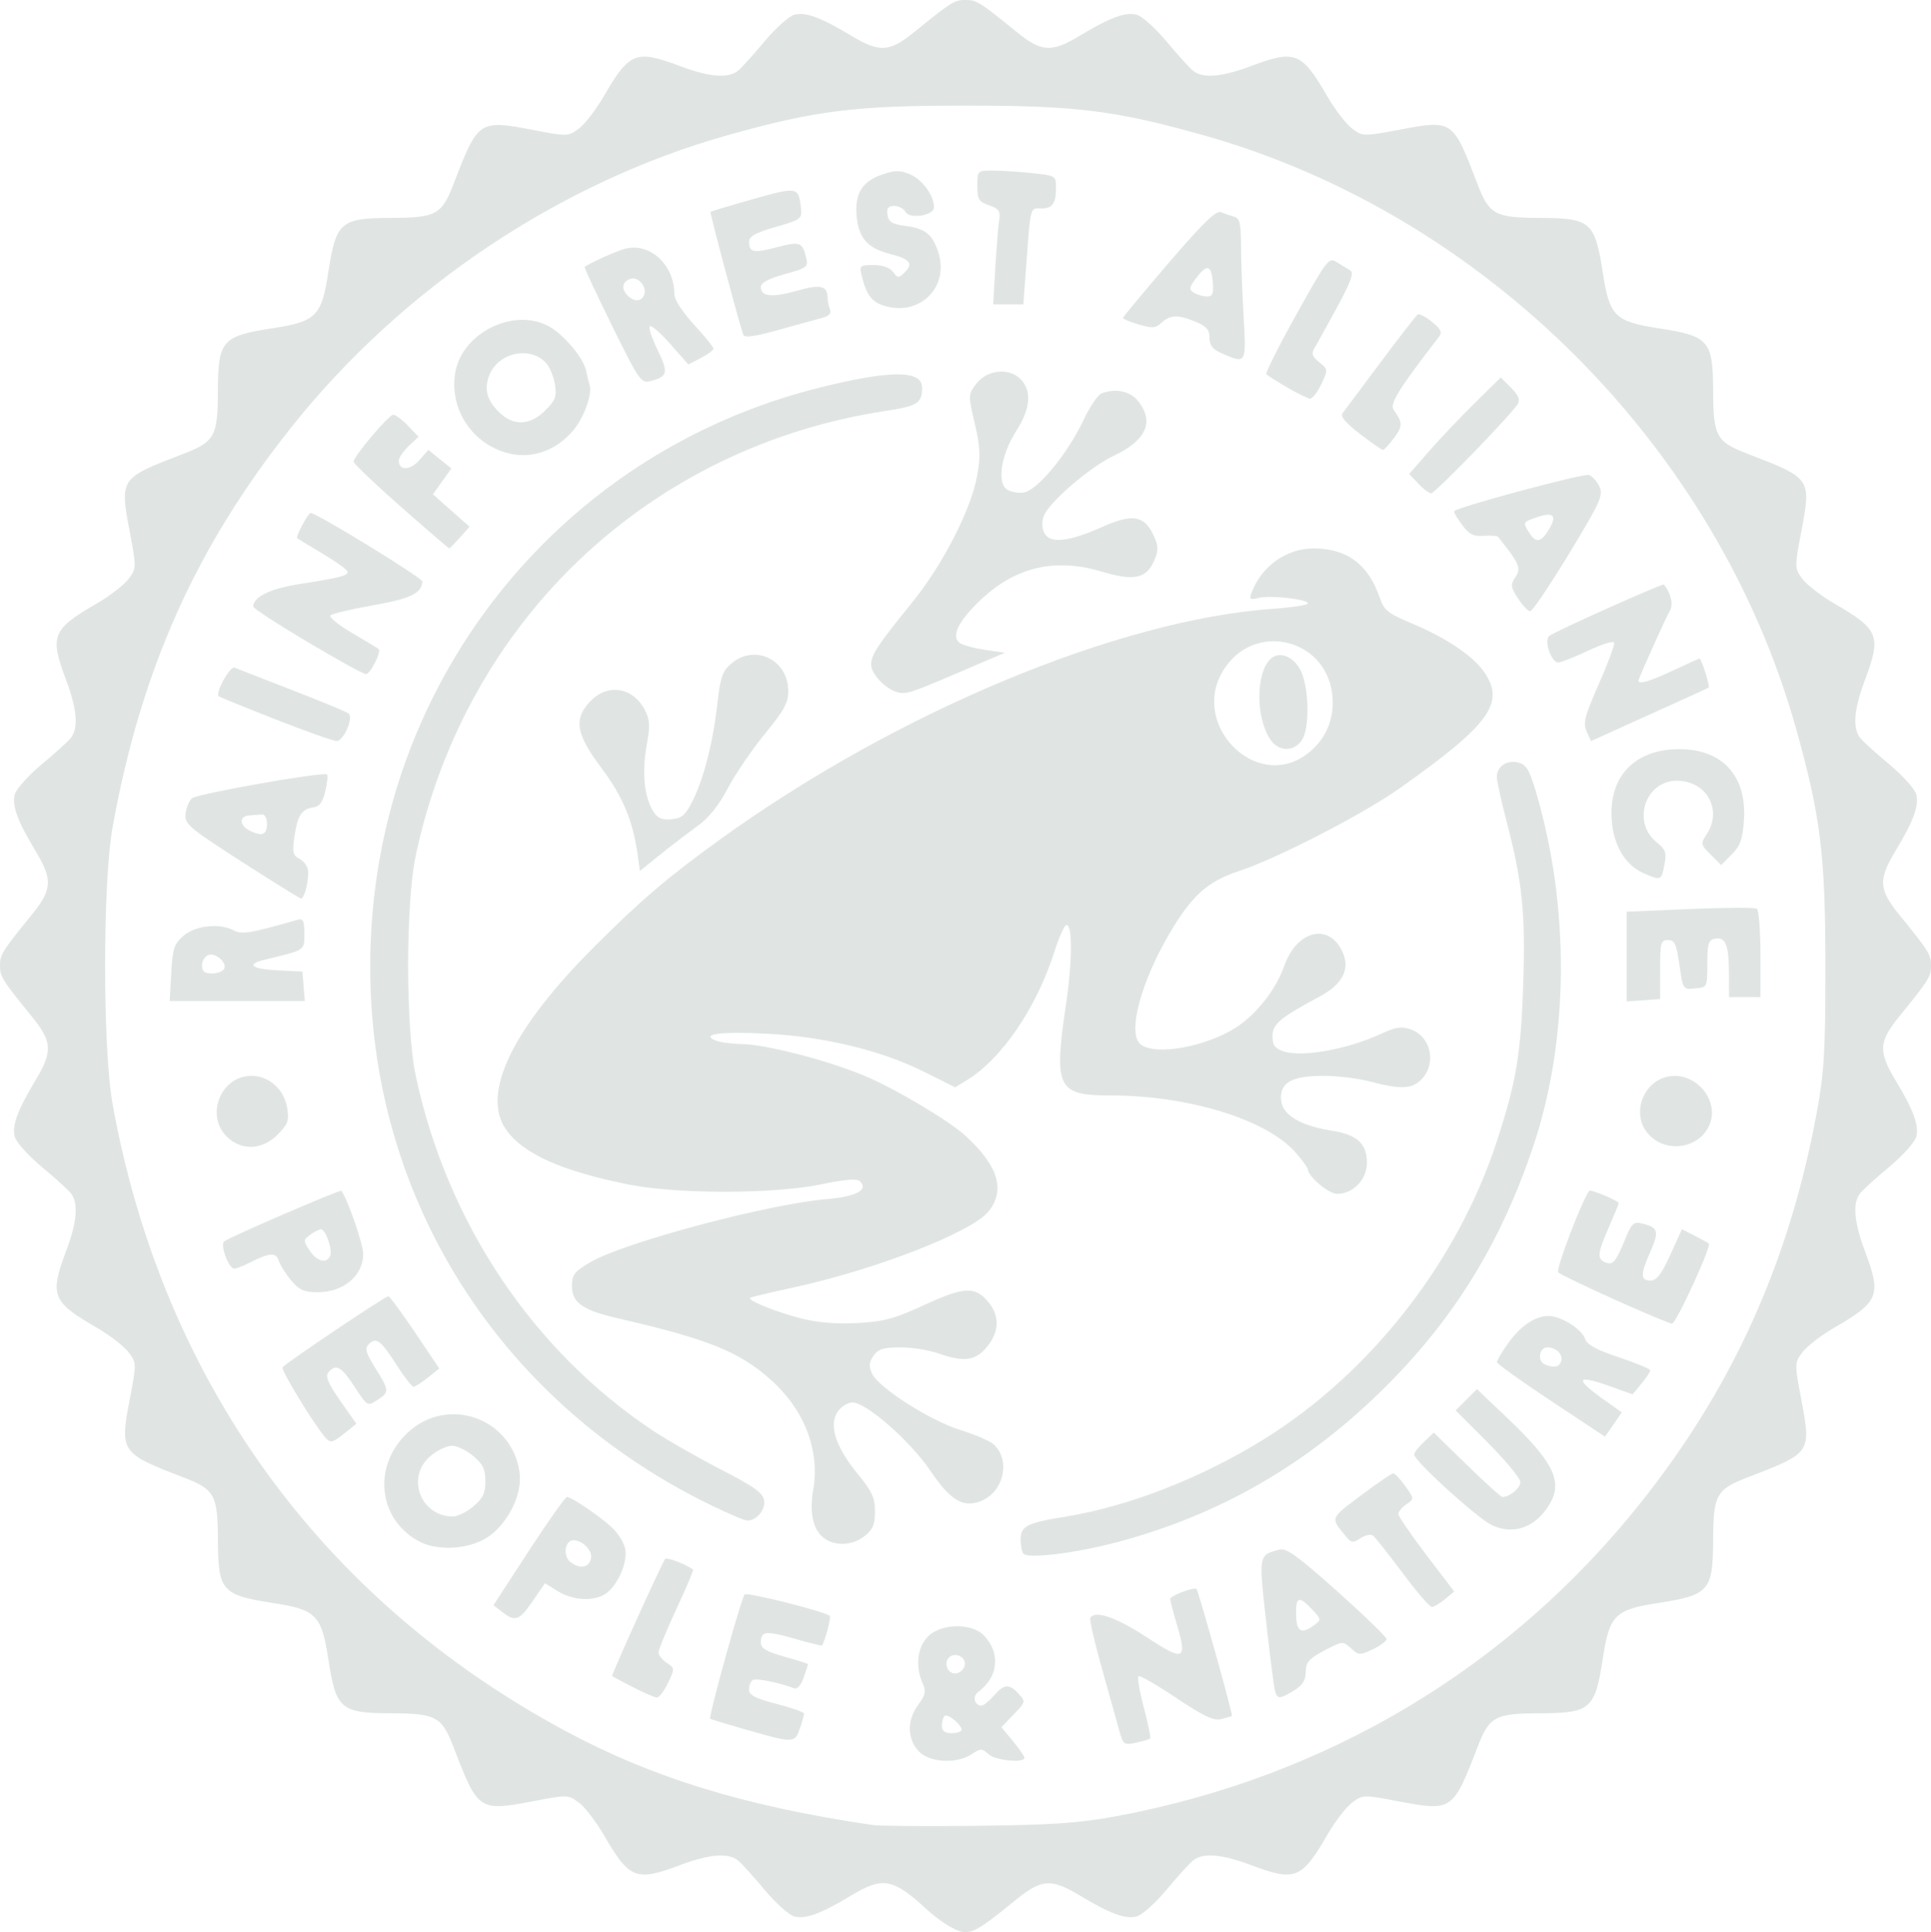 <?xml version="1.0" encoding="UTF-8" standalone="no"?>
<!-- Created with Inkscape (http://www.inkscape.org/) -->

<svg
   width="129.822mm"
   height="129.89mm"
   viewBox="0 0 129.822 129.89"
   version="1.1"
   id="svg5"
   xml:space="preserve"
   inkscape:version="1.2.1 (9c6d41e410, 2022-07-14)"
   sodipodi:docname="rainforest_alliance.svg"
   xmlns:inkscape="http://www.inkscape.org/namespaces/inkscape"
   xmlns:sodipodi="http://sodipodi.sourceforge.net/DTD/sodipodi-0.dtd"
   xmlns="http://www.w3.org/2000/svg"
   xmlns:svg="http://www.w3.org/2000/svg"><sodipodi:namedview
     id="namedview7"
     pagecolor="#ffffff"
     bordercolor="#000000"
     borderopacity="0.25"
     inkscape:showpageshadow="2"
     inkscape:pageopacity="0.0"
     inkscape:pagecheckerboard="0"
     inkscape:deskcolor="#d1d1d1"
     inkscape:document-units="mm"
     showgrid="false"
     inkscape:zoom="0.72515432"
     inkscape:cx="164.79251"
     inkscape:cy="430.94275"
     inkscape:window-width="1920"
     inkscape:window-height="1001"
     inkscape:window-x="-9"
     inkscape:window-y="-9"
     inkscape:window-maximized="1"
     inkscape:current-layer="layer1" /><defs
     id="defs2" /><g
     inkscape:label="Layer 1"
     inkscape:groupmode="layer"
     id="layer1"
     transform="translate(-33.602,-34.697)"><path
       style="fill:#e0e5e4;stroke-width:0.265;fill-opacity:1"
       d="m 97.587,164.279 c -0.437,-0.225 -1.151,-0.74 -1.587,-1.143 -2.355,-2.176 -3.026,-2.307 -5.175,-1.014 -2.033,1.224 -3.049,1.6 -3.809,1.409 -0.363,-0.091 -1.277,-0.908 -2.032,-1.816 -0.755,-0.908 -1.561,-1.795 -1.793,-1.973 -0.658,-0.504 -1.923,-0.397 -3.835,0.322 -3.015,1.135 -3.436,0.968 -5.185,-2.051 -0.509,-0.879 -1.253,-1.842 -1.653,-2.14 -0.715,-0.533 -0.765,-0.535 -3.068,-0.093 -3.642,0.698 -3.712,0.651 -5.343,-3.596 -0.807,-2.101 -1.177,-2.304 -4.216,-2.314 -3.392,-0.011 -3.697,-0.275 -4.216,-3.639 -0.459,-2.978 -0.807,-3.326 -3.785,-3.785 -3.365,-0.519 -3.628,-0.824 -3.639,-4.216 -0.01,-3.039 -0.213,-3.409 -2.314,-4.216 -4.247,-1.631 -4.294,-1.701 -3.596,-5.343 0.441,-2.303 0.44,-2.353 -0.093,-3.068 -0.298,-0.4 -1.261,-1.144 -2.14,-1.653 -3.019,-1.749 -3.185,-2.17 -2.051,-5.185 0.72,-1.912 0.826,-3.177 0.322,-3.835 -0.177,-0.231 -1.065,-1.038 -1.973,-1.793 -0.908,-0.755 -1.725,-1.669 -1.816,-2.032 -0.191,-0.76 0.185,-1.776 1.409,-3.809 1.154,-1.916 1.114,-2.574 -0.258,-4.263 -2.006,-2.47 -2.139,-2.682 -2.139,-3.426 0,-0.743 0.132,-0.955 2.139,-3.426 1.372,-1.689 1.411,-2.347 0.258,-4.263 -1.224,-2.033 -1.6,-3.049 -1.409,-3.809 0.091,-0.363 0.908,-1.277 1.816,-2.032 0.908,-0.755 1.795,-1.561 1.973,-1.793 0.504,-0.658 0.397,-1.923 -0.322,-3.835 -1.135,-3.015 -0.968,-3.436 2.051,-5.185 0.879,-0.509 1.841,-1.252 2.138,-1.65 0.533,-0.715 0.534,-0.754 0.075,-3.189 -0.673,-3.576 -0.672,-3.579 3.616,-5.225 2.101,-0.807 2.304,-1.177 2.314,-4.216 0.011,-3.392 0.275,-3.697 3.639,-4.216 2.978,-0.459 3.326,-0.807 3.785,-3.785 0.519,-3.365 0.824,-3.628 4.216,-3.639 3.039,-0.01 3.409,-0.213 4.216,-2.314 1.631,-4.247 1.701,-4.294 5.343,-3.596 2.303,0.441 2.353,0.44 3.068,-0.093 0.4,-0.298 1.144,-1.261 1.653,-2.14 1.749,-3.019 2.17,-3.185 5.185,-2.051 1.912,0.72 3.177,0.826 3.835,0.322 0.231,-0.177 1.038,-1.065 1.793,-1.973 0.755,-0.908 1.669,-1.725 2.032,-1.816 0.76,-0.191 1.776,0.185 3.809,1.409 1.916,1.154 2.574,1.114 4.263,-0.258 2.47,-2.006 2.682,-2.139 3.426,-2.139 0.743,0 0.955,0.132 3.426,2.139 1.689,1.372 2.347,1.411 4.263,0.258 2.033,-1.224 3.049,-1.6 3.809,-1.409 0.363,0.091 1.277,0.908 2.032,1.816 0.755,0.908 1.561,1.795 1.793,1.973 0.658,0.504 1.923,0.397 3.835,-0.322 3.015,-1.135 3.436,-0.968 5.185,2.051 0.509,0.879 1.252,1.841 1.65,2.138 0.715,0.533 0.754,0.534 3.189,0.075 3.576,-0.673 3.579,-0.672 5.225,3.616 0.807,2.101 1.177,2.304 4.216,2.314 3.392,0.011 3.697,0.275 4.216,3.639 0.459,2.978 0.807,3.326 3.785,3.785 3.365,0.519 3.628,0.824 3.639,4.216 0.01,3.039 0.213,3.409 2.314,4.216 4.288,1.647 4.29,1.649 3.616,5.225 -0.459,2.434 -0.458,2.473 0.075,3.189 0.297,0.398 1.259,1.141 2.138,1.65 3.019,1.749 3.185,2.17 2.051,5.185 -0.72,1.912 -0.826,3.177 -0.322,3.835 0.177,0.231 1.065,1.038 1.973,1.793 0.908,0.755 1.725,1.669 1.816,2.032 0.191,0.76 -0.185,1.776 -1.409,3.809 -1.154,1.916 -1.114,2.574 0.258,4.263 2.006,2.47 2.139,2.682 2.139,3.426 0,0.743 -0.132,0.955 -2.139,3.426 -1.372,1.689 -1.411,2.347 -0.258,4.263 1.224,2.033 1.6,3.049 1.409,3.809 -0.091,0.363 -0.908,1.277 -1.816,2.032 -0.908,0.755 -1.795,1.561 -1.973,1.793 -0.504,0.658 -0.397,1.923 0.322,3.835 1.135,3.015 0.968,3.436 -2.051,5.185 -0.879,0.509 -1.841,1.252 -2.138,1.65 -0.533,0.715 -0.534,0.754 -0.075,3.189 0.673,3.576 0.672,3.579 -3.616,5.225 -2.101,0.807 -2.304,1.177 -2.314,4.216 -0.011,3.392 -0.275,3.697 -3.639,4.216 -2.978,0.459 -3.326,0.807 -3.785,3.785 -0.519,3.365 -0.824,3.628 -4.216,3.639 -3.039,0.01 -3.409,0.213 -4.216,2.314 -1.631,4.247 -1.701,4.294 -5.343,3.596 -2.303,-0.441 -2.353,-0.44 -3.068,0.093 -0.4,0.298 -1.144,1.261 -1.653,2.14 -1.749,3.019 -2.17,3.185 -5.185,2.051 -1.912,-0.72 -3.177,-0.826 -3.835,-0.322 -0.231,0.177 -1.038,1.065 -1.793,1.973 -0.755,0.908 -1.669,1.725 -2.032,1.816 -0.76,0.191 -1.776,-0.185 -3.809,-1.409 -1.916,-1.154 -2.574,-1.114 -4.263,0.258 -2.948,2.394 -3.188,2.499 -4.352,1.899 z m 10.98,-7.477 c 14.195,-2.619 26.478,-9.95 35.35,-21.1 6.169,-7.752 9.962,-16.152 11.817,-26.173 0.509,-2.75 0.588,-4.079 0.588,-9.922 0,-7.448 -0.327,-10.076 -1.988,-15.986 -5.313,-18.9 -20.936,-34.524 -39.836,-39.836 -5.91,-1.661 -8.538,-1.988 -15.986,-1.988 -7.448,0 -10.076,0.327 -15.986,1.988 -11.252,3.163 -21.851,10.246 -29.289,19.574 -6.441,8.077 -10.126,16.29 -12.05,26.855 -0.693,3.803 -0.693,14.982 0,18.785 3.369,18.496 13.967,33.172 30.338,42.008 5.925,3.198 12.154,5.11 20.77,6.374 0.437,0.064 3.592,0.086 7.011,0.049 4.988,-0.054 6.819,-0.179 9.26,-0.629 z m -13.2,-4.379 c -0.781,-0.831 -0.798,-2.091 -0.041,-3.115 0.501,-0.677 0.551,-0.916 0.305,-1.455 -0.508,-1.115 -0.359,-2.431 0.356,-3.146 0.897,-0.897 2.968,-0.927 3.783,-0.054 1.124,1.205 0.951,2.779 -0.418,3.796 -0.393,0.292 -0.233,0.9 0.236,0.9 0.138,0 0.51,-0.298 0.826,-0.661 0.697,-0.801 1.041,-0.827 1.676,-0.126 0.473,0.522 0.465,0.555 -0.34,1.389 l -0.824,0.854 0.771,0.926 c 0.424,0.509 0.774,1.015 0.778,1.124 0.014,0.383 -1.941,0.194 -2.413,-0.233 -0.441,-0.399 -0.527,-0.399 -1.136,0 -1.019,0.667 -2.841,0.566 -3.559,-0.199 z m 2.881,-1.445 c 0,-0.354 -0.95,-1.119 -1.146,-0.924 -0.097,0.097 -0.177,0.395 -0.177,0.662 0,0.341 0.196,0.485 0.661,0.485 0.364,0 0.661,-0.101 0.661,-0.224 z m 0.215,-4.344 c 0.105,-0.547 -0.658,-0.915 -1.062,-0.512 -0.403,0.403 -0.035,1.167 0.512,1.062 0.253,-0.049 0.501,-0.296 0.55,-0.55 z m 10.384,4.387 c -0.153,-0.555 -0.68,-2.439 -1.169,-4.185 -0.49,-1.746 -0.84,-3.264 -0.779,-3.373 0.307,-0.545 1.728,-0.063 3.785,1.283 2.562,1.677 2.761,1.579 2,-0.982 -0.227,-0.764 -0.413,-1.476 -0.413,-1.581 0,-0.215 1.618,-0.829 1.774,-0.673 0.132,0.132 2.457,8.458 2.383,8.533 -0.031,0.031 -0.354,0.129 -0.718,0.217 -0.517,0.125 -1.175,-0.184 -3.024,-1.42 -1.299,-0.869 -2.443,-1.531 -2.54,-1.47 -0.098,0.06 0.062,1.007 0.355,2.104 0.293,1.097 0.483,2.04 0.424,2.094 -0.06,0.055 -0.489,0.181 -0.954,0.281 -0.805,0.172 -0.858,0.133 -1.124,-0.829 z m -25.019,-0.03 c -1.31,-0.374 -2.426,-0.713 -2.481,-0.754 -0.134,-0.098 2.086,-8.111 2.316,-8.356 0.163,-0.174 5.449,1.155 5.736,1.442 0.095,0.095 -0.342,1.721 -0.534,1.987 -0.024,0.034 -0.857,-0.171 -1.851,-0.455 -1.938,-0.554 -2.26,-0.517 -2.26,0.263 0,0.385 0.365,0.602 1.587,0.945 0.873,0.245 1.587,0.471 1.587,0.503 0,0.032 -0.133,0.44 -0.296,0.907 -0.183,0.526 -0.429,0.798 -0.645,0.716 -1.014,-0.389 -2.543,-0.696 -2.769,-0.556 -0.142,0.088 -0.258,0.376 -0.258,0.641 0,0.373 0.414,0.589 1.852,0.961 1.019,0.264 1.852,0.559 1.852,0.654 0,0.096 -0.131,0.549 -0.29,1.007 -0.344,0.987 -0.412,0.989 -3.546,0.093 z m -7.673,-2.876 c -0.728,-0.375 -1.358,-0.712 -1.401,-0.749 -0.066,-0.058 3.204,-7.289 3.56,-7.87 0.093,-0.153 1.474,0.378 1.885,0.724 0.041,0.034 -0.465,1.225 -1.124,2.645 -0.659,1.42 -1.199,2.732 -1.199,2.914 0,0.182 0.249,0.497 0.554,0.699 0.544,0.361 0.545,0.387 0.083,1.355 -0.259,0.543 -0.598,0.982 -0.753,0.975 -0.155,-0.007 -0.877,-0.319 -1.605,-0.694 z m 43.163,0.243 c -0.072,-0.255 -0.34,-2.348 -0.595,-4.651 -0.501,-4.531 -0.513,-4.465 0.885,-4.838 0.479,-0.128 1.213,0.4 3.903,2.803 1.822,1.628 3.312,3.071 3.312,3.207 0,0.135 -0.414,0.444 -0.92,0.685 -0.873,0.416 -0.949,0.413 -1.474,-0.063 -0.546,-0.494 -0.573,-0.491 -1.792,0.152 -1.039,0.549 -1.239,0.779 -1.248,1.433 -0.007,0.574 -0.216,0.905 -0.794,1.255 -0.975,0.592 -1.112,0.594 -1.277,0.016 z m 2.625,-4.41 c 0.503,-0.368 0.501,-0.389 -0.128,-1.058 -0.849,-0.904 -1.078,-0.861 -1.078,0.199 0,1.286 0.315,1.511 1.206,0.859 z m -54.578,-0.887 -0.588,-0.457 2.367,-3.638 c 1.302,-2.001 2.461,-3.638 2.577,-3.638 0.304,0 2.197,1.285 3.032,2.058 0.393,0.364 0.788,0.997 0.878,1.406 0.194,0.883 -0.477,2.458 -1.289,3.027 -0.782,0.548 -2.207,0.481 -3.23,-0.151 l -0.872,-0.539 -0.826,1.2 c -0.906,1.317 -1.174,1.412 -2.049,0.731 z m 5.971,-3.618 c 0.099,-0.514 -0.579,-1.205 -1.183,-1.205 -0.586,0 -0.723,1.062 -0.19,1.47 0.639,0.489 1.25,0.371 1.373,-0.265 z m 54.545,0.972 c -0.946,-1.27 -1.838,-2.394 -1.982,-2.497 -0.144,-0.103 -0.518,-0.019 -0.831,0.185 -0.499,0.327 -0.614,0.318 -0.94,-0.077 -1.101,-1.333 -1.143,-1.211 0.963,-2.796 1.089,-0.819 2.073,-1.488 2.186,-1.485 0.114,0.002 0.478,0.389 0.809,0.86 0.602,0.854 0.602,0.856 0.066,1.218 -0.295,0.2 -0.537,0.49 -0.537,0.645 0,0.155 0.845,1.392 1.878,2.748 l 1.878,2.466 -0.621,0.518 c -0.342,0.285 -0.741,0.519 -0.886,0.521 -0.146,0.002 -1.038,-1.036 -1.984,-2.306 z m -25.466,-1.266 c -0.109,-0.113 -0.198,-0.546 -0.198,-0.961 0,-0.9 0.427,-1.12 2.969,-1.529 4.285,-0.69 9.214,-2.613 13.435,-5.242 7.118,-4.434 12.939,-11.869 15.58,-19.902 1.336,-4.063 1.651,-5.921 1.806,-10.663 0.157,-4.817 -0.052,-6.854 -1.131,-10.991 -0.354,-1.359 -0.644,-2.684 -0.644,-2.944 0,-0.694 0.686,-1.152 1.441,-0.962 0.538,0.135 0.749,0.482 1.185,1.948 2.306,7.757 2.241,16.662 -0.175,23.855 -2.153,6.411 -5.23,11.443 -9.808,16.042 -5.258,5.282 -11.252,8.754 -18.3,10.602 -2.689,0.705 -5.832,1.086 -6.159,0.747 z m -40.68,-0.856 c -2.719,-1.486 -3.094,-5.034 -0.766,-7.253 2.697,-2.573 7.073,-1.032 7.569,2.665 0.183,1.363 -0.686,3.222 -1.96,4.194 -1.239,0.945 -3.498,1.129 -4.842,0.394 z m 3.684,-2.328 c 0.648,-0.545 0.814,-0.892 0.814,-1.696 0,-0.804 -0.166,-1.151 -0.814,-1.696 -0.448,-0.377 -1.093,-0.685 -1.435,-0.685 -0.341,0 -0.987,0.308 -1.435,0.685 -1.663,1.4 -0.703,4.039 1.481,4.069 0.316,0.004 0.941,-0.3 1.389,-0.677 z m 23.743,2.238 c -0.86,-0.5 -1.175,-1.686 -0.889,-3.345 0.464,-2.695 -0.604,-5.428 -2.919,-7.469 -2.091,-1.844 -4.209,-2.689 -10.18,-4.062 -2.404,-0.553 -3.12,-1.051 -3.12,-2.174 0,-0.774 0.155,-0.975 1.24,-1.611 2.257,-1.323 11.927,-3.903 15.879,-4.237 1.975,-0.167 2.829,-0.616 2.258,-1.188 -0.205,-0.205 -0.948,-0.149 -2.621,0.196 -3.203,0.66 -9.631,0.668 -12.919,0.016 -4.532,-0.9 -7.162,-2.082 -8.29,-3.729 -1.649,-2.406 0.45,-6.75 5.893,-12.201 3.165,-3.17 4.936,-4.683 8.483,-7.247 11.834,-8.557 26.767,-14.791 37.201,-15.532 1.295,-0.092 2.354,-0.253 2.354,-0.358 0,-0.283 -2.519,-0.565 -3.3,-0.37 -0.577,0.145 -0.649,0.098 -0.497,-0.323 0.649,-1.791 2.34,-3.006 4.185,-3.006 2.236,0 3.676,1.07 4.438,3.299 0.295,0.863 0.547,1.065 2.184,1.751 2.308,0.968 4.1,2.176 4.85,3.27 1.418,2.069 0.368,3.515 -5.642,7.773 -2.5,1.772 -8.273,4.748 -10.866,5.603 -2.07,0.682 -3.124,1.616 -4.573,4.05 -1.997,3.355 -2.933,6.836 -2.037,7.58 1.039,0.863 4.879,0.08 6.802,-1.387 1.27,-0.969 2.362,-2.444 2.863,-3.869 0.865,-2.46 3.097,-2.937 3.963,-0.848 0.46,1.109 -0.083,2.108 -1.577,2.903 -2.632,1.401 -3.174,1.856 -3.174,2.661 0,0.596 0.16,0.82 0.731,1.019 1.208,0.421 4.286,-0.123 6.507,-1.15 1.041,-0.481 1.431,-0.543 2.056,-0.325 1.352,0.471 1.754,2.261 0.75,3.338 -0.632,0.678 -1.424,0.72 -3.429,0.182 -0.8,-0.215 -2.232,-0.392 -3.182,-0.394 -2.156,-0.004 -2.97,0.467 -2.852,1.652 0.098,0.978 1.288,1.694 3.363,2.021 1.745,0.276 2.407,0.872 2.407,2.166 0,1.129 -0.926,2.095 -2.009,2.095 -0.557,0 -1.959,-1.175 -1.959,-1.642 0,-0.106 -0.377,-0.621 -0.837,-1.145 -1.937,-2.207 -7.189,-3.826 -12.408,-3.827 -3.623,-5.3e-4 -3.859,-0.488 -3.011,-6.197 0.425,-2.864 0.43,-5.353 0.009,-5.26 -0.132,0.029 -0.499,0.863 -0.816,1.852 -1.18,3.685 -3.511,7.117 -5.789,8.525 l -0.861,0.532 -2.11,-1.052 c -2.844,-1.418 -6.633,-2.34 -10.462,-2.547 -3.164,-0.17 -4.599,0.013 -3.534,0.451 0.291,0.12 1.079,0.226 1.752,0.236 1.62,0.025 5.738,1.085 8.209,2.114 2.07,0.862 5.701,3.015 6.84,4.056 2.188,2.001 2.692,3.629 1.566,5.061 -1.117,1.421 -7.652,3.96 -13.332,5.182 -1.45,0.312 -2.675,0.605 -2.721,0.651 -0.171,0.171 1.773,0.955 3.4,1.372 1.129,0.289 2.371,0.393 3.802,0.318 1.804,-0.095 2.492,-0.281 4.552,-1.231 2.686,-1.238 3.42,-1.256 4.324,-0.107 0.717,0.912 0.659,1.983 -0.16,2.957 -0.784,0.932 -1.549,1.029 -3.284,0.417 -0.619,-0.218 -1.758,-0.397 -2.532,-0.397 -1.133,0 -1.483,0.109 -1.799,0.56 -0.307,0.438 -0.328,0.7 -0.099,1.204 0.43,0.943 3.915,3.165 5.951,3.794 0.969,0.299 1.969,0.732 2.222,0.961 1.155,1.046 0.697,3.167 -0.821,3.796 -1.215,0.503 -2.069,-7.9e-4 -3.444,-2.034 -1.336,-1.976 -4.298,-4.576 -5.213,-4.576 -0.347,0 -0.782,0.273 -1.024,0.641 -0.591,0.901 -0.111,2.361 1.369,4.165 0.955,1.165 1.155,1.599 1.155,2.515 0,0.881 -0.142,1.219 -0.697,1.656 -0.757,0.596 -1.798,0.697 -2.568,0.249 z M 121.28,85.518 c 1.264,-0.852 1.943,-2.148 1.92,-3.666 -0.063,-4.203 -5.345,-5.593 -7.433,-1.956 -2.044,3.56 2.18,7.867 5.513,5.621 z m -2.291,-1.132 c -0.963,-1.469 -0.959,-4.408 0.006,-5.373 0.643,-0.643 1.754,-0.121 2.163,1.016 0.481,1.335 0.46,3.727 -0.038,4.439 -0.56,0.799 -1.58,0.76 -2.131,-0.081 z m 14.927,52.845 c -0.971,-0.447 -5.241,-4.325 -5.241,-4.76 0,-0.125 0.298,-0.507 0.662,-0.849 l 0.662,-0.622 2.216,2.163 c 1.219,1.19 2.298,2.163 2.398,2.163 0.483,0 1.206,-0.597 1.206,-0.996 0,-0.247 -0.98,-1.433 -2.177,-2.636 l -2.177,-2.188 0.715,-0.715 0.715,-0.715 1.941,1.839 c 3.201,3.034 3.864,4.361 2.945,5.899 -0.926,1.552 -2.399,2.092 -3.865,1.417 z M 81.434,135.896 C 66.192,128.512 57.39,113.38 58.599,96.642 c 1.253,-17.338 13.325,-31.723 30.124,-35.894 4.804,-1.193 6.883,-1.185 6.875,0.025 -0.007,1.016 -0.338,1.23 -2.386,1.538 -15.926,2.394 -28.275,14.053 -31.658,29.888 -0.682,3.194 -0.682,11.623 0,14.817 2.108,9.869 7.872,18.485 15.963,23.863 0.944,0.627 2.988,1.795 4.542,2.596 2.292,1.18 2.844,1.577 2.918,2.102 0.09,0.635 -0.514,1.338 -1.148,1.338 -0.162,0 -1.24,-0.458 -2.397,-1.019 z m -26,-4.612 c -0.835,-1.006 -2.95,-4.487 -2.838,-4.669 0.159,-0.257 6.894,-4.781 7.117,-4.781 0.086,0 0.892,1.093 1.79,2.428 l 1.633,2.428 -0.766,0.613 c -0.421,0.337 -0.857,0.614 -0.968,0.614 -0.111,7.9e-4 -0.616,-0.646 -1.121,-1.436 -1.084,-1.694 -1.382,-1.924 -1.866,-1.438 -0.304,0.306 -0.239,0.557 0.422,1.618 0.949,1.523 0.954,1.613 0.126,2.156 -0.651,0.426 -0.666,0.418 -1.521,-0.891 -0.899,-1.375 -1.259,-1.575 -1.756,-0.975 -0.227,0.274 -0.045,0.713 0.791,1.906 l 1.086,1.551 -0.757,0.606 c -0.879,0.703 -0.992,0.726 -1.371,0.27 z m 82.443,-2.414 c -1.997,-1.323 -3.634,-2.494 -3.638,-2.601 -0.004,-0.107 0.321,-0.662 0.721,-1.232 0.831,-1.184 1.851,-1.881 2.753,-1.879 0.834,0.001 2.253,0.895 2.461,1.551 0.12,0.378 0.771,0.731 2.273,1.231 1.157,0.385 2.104,0.78 2.103,0.878 -7.9e-4,0.097 -0.269,0.5 -0.595,0.895 l -0.594,0.718 -1.445,-0.52 c -2.342,-0.842 -2.504,-0.565 -0.504,0.857 l 1.226,0.872 -0.565,0.818 -0.565,0.818 z m 0.672,-2.638 c 0.177,-0.46 -0.307,-0.958 -0.93,-0.958 -0.547,0 -0.666,0.938 -0.146,1.148 0.596,0.241 0.933,0.181 1.075,-0.189 z m 3.621,-4.166 c -1.965,-0.883 -3.68,-1.708 -3.813,-1.834 -0.183,-0.175 1.649,-4.973 2.097,-5.491 0.093,-0.107 1.98,0.683 1.98,0.829 0,0.062 -0.298,0.786 -0.661,1.609 -0.778,1.76 -0.815,2.159 -0.22,2.387 0.497,0.191 0.674,-0.026 1.34,-1.644 0.413,-1.002 0.544,-1.115 1.128,-0.973 1.061,0.257 1.141,0.522 0.554,1.848 -0.695,1.571 -0.697,1.979 -0.008,1.979 0.415,0 0.732,-0.412 1.328,-1.724 l 0.782,-1.724 0.855,0.435 c 0.47,0.239 0.901,0.476 0.958,0.526 0.195,0.173 -2.207,5.398 -2.477,5.39 -0.149,-0.004 -1.879,-0.73 -3.843,-1.612 z M 53.179,120.776 c -0.367,-0.436 -0.744,-1.036 -0.839,-1.334 -0.185,-0.581 -0.62,-0.544 -2.034,0.175 -0.393,0.2 -0.825,0.363 -0.96,0.363 -0.369,0 -0.956,-1.581 -0.679,-1.829 0.294,-0.263 7.824,-3.514 7.895,-3.408 0.461,0.694 1.468,3.63 1.462,4.262 -0.015,1.461 -1.334,2.562 -3.07,2.562 -0.906,0 -1.23,-0.144 -1.775,-0.792 z m 2.623,-1.676 c 0.162,-0.422 -0.312,-1.765 -0.623,-1.765 -0.121,0 -0.445,0.164 -0.719,0.365 -0.476,0.348 -0.478,0.397 -0.044,1.058 0.488,0.745 1.168,0.913 1.387,0.342 z m -6.869,-7.917 c -1.577,-1.419 -0.534,-4.167 1.582,-4.167 1.176,0 2.201,0.927 2.399,2.171 0.135,0.847 0.046,1.09 -0.65,1.786 -1.01,1.01 -2.348,1.095 -3.331,0.211 z m 95.705,-0.038 c -1.607,-1.382 -0.55,-4.138 1.581,-4.123 1.5,0.01 2.741,1.5 2.43,2.917 -0.38,1.732 -2.618,2.405 -4.011,1.206 z M 45.114,100.105 c 0.094,-1.663 0.192,-1.958 0.838,-2.514 0.803,-0.691 2.435,-0.854 3.397,-0.339 0.517,0.277 1.094,0.179 4.251,-0.723 0.386,-0.11 0.463,0.044 0.463,0.934 0,1.152 0.11,1.081 -2.712,1.762 -1.233,0.298 -0.809,0.618 0.926,0.701 l 1.654,0.079 0.082,0.992 0.082,0.992 h -4.544 -4.544 z m 3.541,-0.258 c 0.254,-0.412 -0.554,-1.137 -1.054,-0.945 -0.23,0.088 -0.417,0.402 -0.417,0.698 0,0.393 0.173,0.537 0.646,0.537 0.355,0 0.726,-0.13 0.825,-0.29 z m 94.308,-0.845 v -3.017 l 4.245,-0.181 c 2.335,-0.1 4.359,-0.111 4.498,-0.025 0.139,0.086 0.253,1.459 0.253,3.051 v 2.895 h -1.058 -1.058 l -0.004,-1.654 c -0.005,-1.868 -0.233,-2.412 -0.954,-2.268 -0.42,0.084 -0.497,0.344 -0.497,1.68 0,1.574 -0.003,1.581 -0.821,1.661 -0.819,0.08 -0.822,0.075 -1.058,-1.587 -0.201,-1.412 -0.318,-1.668 -0.766,-1.668 -0.482,0 -0.529,0.176 -0.529,1.984 v 1.984 l -1.124,0.081 -1.124,0.081 z m -93.133,-6.393 c -3.597,-2.316 -3.831,-2.517 -3.751,-3.225 0.047,-0.416 0.245,-0.881 0.441,-1.033 0.391,-0.305 8.865,-1.797 9.066,-1.596 0.069,0.069 0.018,0.578 -0.112,1.131 -0.173,0.733 -0.391,1.029 -0.804,1.089 -0.791,0.114 -1.057,0.522 -1.269,1.945 -0.161,1.085 -0.117,1.269 0.372,1.531 0.31,0.166 0.554,0.556 0.552,0.883 -0.005,0.784 -0.282,1.78 -0.49,1.761 -0.092,-0.009 -1.894,-1.127 -4.004,-2.485 z m 1.72,-2.548 c 0,-0.352 -0.149,-0.628 -0.331,-0.613 -0.182,0.015 -0.569,0.044 -0.86,0.066 -0.712,0.053 -0.672,0.684 0.066,1.039 0.819,0.393 1.124,0.26 1.124,-0.492 z m 92.577,3.348 c -1.259,-0.548 -2.044,-1.852 -2.171,-3.604 -0.21,-2.905 1.551,-4.749 4.536,-4.749 2.93,0 4.572,1.817 4.355,4.82 -0.09,1.245 -0.253,1.695 -0.822,2.264 l -0.71,0.71 -0.704,-0.704 c -0.678,-0.678 -0.687,-0.728 -0.265,-1.374 1.072,-1.635 2.6e-4,-3.573 -1.985,-3.591 -2.137,-0.019 -3.073,2.773 -1.386,4.13 0.611,0.491 0.681,0.694 0.526,1.521 -0.2,1.066 -0.224,1.077 -1.373,0.576 z m -67.661,-1.281 c -0.32,-2.271 -1.007,-3.909 -2.435,-5.808 -1.716,-2.281 -1.882,-3.295 -0.736,-4.491 1.164,-1.215 2.869,-0.938 3.662,0.596 0.342,0.662 0.362,1.059 0.117,2.407 -0.322,1.777 -0.151,3.466 0.446,4.407 0.297,0.468 0.585,0.592 1.231,0.529 0.704,-0.068 0.941,-0.278 1.431,-1.272 0.753,-1.526 1.358,-3.917 1.65,-6.526 0.196,-1.745 0.339,-2.154 0.93,-2.663 1.569,-1.35 3.817,-0.282 3.836,1.823 0.007,0.798 -0.271,1.311 -1.58,2.91 -0.874,1.068 -1.996,2.716 -2.494,3.663 -0.61,1.159 -1.279,1.989 -2.05,2.54 -0.629,0.451 -1.753,1.311 -2.498,1.911 l -1.354,1.092 z m -24.379,-9.087 c -2.033,-0.8 -3.737,-1.494 -3.786,-1.543 -0.235,-0.235 0.767,-2.042 1.065,-1.921 0.183,0.074 1.94,0.758 3.904,1.519 1.965,0.761 3.663,1.465 3.774,1.564 0.345,0.307 -0.35,1.868 -0.823,1.85 -0.24,-0.009 -2.101,-0.67 -4.134,-1.47 z m 88.184,0.826 c -0.255,-0.559 -0.138,-1.016 0.818,-3.186 0.614,-1.393 1.078,-2.646 1.032,-2.783 -0.046,-0.137 -0.838,0.108 -1.761,0.544 -0.923,0.436 -1.819,0.793 -1.993,0.793 -0.477,0 -0.984,-1.509 -0.603,-1.795 0.448,-0.335 7.621,-3.546 7.703,-3.448 0.461,0.552 0.647,1.326 0.414,1.731 -0.309,0.54 -2.125,4.587 -2.125,4.735 0,0.268 0.818,0.025 2.339,-0.695 0.923,-0.436 1.717,-0.794 1.765,-0.794 0.131,0 0.726,1.877 0.618,1.95 -0.051,0.035 -0.926,0.438 -1.945,0.896 -1.019,0.458 -2.778,1.254 -3.91,1.768 l -2.058,0.935 z m -46.519,-2.702 c -0.735,-0.269 -1.588,-1.224 -1.586,-1.777 0.002,-0.675 0.425,-1.318 2.728,-4.152 2.086,-2.566 3.988,-6.268 4.403,-8.568 0.235,-1.304 0.206,-1.93 -0.165,-3.509 -0.442,-1.882 -0.44,-1.937 0.087,-2.646 0.711,-0.957 2.199,-1.127 2.984,-0.342 0.785,0.785 0.688,1.994 -0.283,3.507 -0.975,1.519 -1.294,3.363 -0.672,3.88 0.225,0.187 0.739,0.301 1.143,0.254 0.921,-0.107 2.956,-2.556 4.055,-4.879 0.421,-0.89 0.961,-1.694 1.201,-1.786 0.97,-0.372 1.943,-0.165 2.489,0.53 1.085,1.38 0.522,2.628 -1.649,3.656 -1.606,0.76 -4.354,3.12 -4.704,4.04 -0.158,0.414 -0.141,0.828 0.048,1.181 0.378,0.705 1.658,0.558 3.899,-0.447 1.973,-0.885 2.788,-0.761 3.398,0.519 0.356,0.746 0.374,1.033 0.107,1.679 -0.533,1.288 -1.348,1.476 -3.548,0.821 -3.266,-0.973 -5.976,-0.283 -8.4,2.138 -1.301,1.3 -1.708,2.204 -1.187,2.636 0.179,0.149 0.941,0.361 1.694,0.473 l 1.368,0.203 -3.249,1.389 c -3.301,1.412 -3.462,1.458 -4.163,1.202 z m -39.489,-3.322 c -2.001,-1.189 -3.638,-2.255 -3.638,-2.369 0,-0.645 1.139,-1.206 3.066,-1.508 2.753,-0.432 3.284,-0.566 3.284,-0.826 0,-0.119 -0.744,-0.662 -1.654,-1.206 -0.91,-0.544 -1.692,-1.018 -1.739,-1.053 -0.124,-0.092 0.733,-1.7 0.905,-1.7 0.412,0 7.514,4.355 7.506,4.603 -0.023,0.788 -0.782,1.156 -3.299,1.601 -1.455,0.257 -2.747,0.561 -2.87,0.676 -0.123,0.115 0.532,0.65 1.455,1.189 0.923,0.539 1.725,1.024 1.781,1.077 0.201,0.191 -0.569,1.701 -0.861,1.689 -0.164,-0.007 -1.936,-0.985 -3.937,-2.174 z m 81.397,-2.916 c -0.505,-0.78 -0.521,-0.918 -0.167,-1.451 0.391,-0.589 0.246,-0.919 -1.182,-2.695 -0.053,-0.066 -0.485,-0.093 -0.96,-0.061 -0.694,0.047 -0.982,-0.103 -1.469,-0.761 -0.333,-0.451 -0.565,-0.858 -0.516,-0.904 0.322,-0.306 8.73,-2.56 9.067,-2.43 0.231,0.088 0.55,0.448 0.71,0.799 0.259,0.569 0.038,1.055 -2.053,4.498 -1.289,2.123 -2.463,3.862 -2.608,3.864 -0.146,0.002 -0.516,-0.384 -0.822,-0.858 z m 2.093,-4.67 c 0.546,-0.925 0.278,-1.174 -0.843,-0.783 -0.939,0.327 -0.938,0.325 -0.496,1.033 0.452,0.724 0.802,0.659 1.339,-0.25 z m -77.205,-1.496 c -1.746,-1.538 -3.175,-2.899 -3.175,-3.026 0,-0.359 2.347,-3.142 2.662,-3.156 0.155,-0.007 0.602,0.322 0.995,0.732 l 0.714,0.745 -0.664,0.624 c -0.365,0.343 -0.664,0.786 -0.664,0.983 0,0.683 0.77,0.664 1.38,-0.034 l 0.604,-0.691 0.774,0.625 0.774,0.625 -0.619,0.869 -0.619,0.869 1.23,1.089 1.23,1.089 -0.645,0.728 c -0.355,0.4 -0.681,0.726 -0.724,0.725 -0.043,-0.002 -1.508,-1.261 -3.254,-2.798 z m 68.405,-1.554 -0.611,-0.65 1.338,-1.532 c 0.736,-0.843 2.122,-2.303 3.079,-3.245 l 1.741,-1.713 0.691,0.691 c 0.482,0.482 0.622,0.809 0.462,1.083 -0.398,0.684 -5.57,6.018 -5.835,6.018 -0.14,0 -0.529,-0.293 -0.865,-0.65 z m -60.997,-1.999 c -2.514,-0.537 -4.161,-2.923 -3.753,-5.438 0.432,-2.66 3.859,-4.402 6.24,-3.171 1.005,0.52 2.365,2.111 2.558,2.995 0.087,0.398 0.201,0.863 0.253,1.034 0.174,0.574 -0.417,2.179 -1.103,2.994 -1.106,1.315 -2.68,1.91 -4.195,1.587 z m 2.302,-2.92 c 0.689,-0.689 0.784,-0.943 0.652,-1.753 -0.084,-0.521 -0.35,-1.163 -0.589,-1.428 -1.057,-1.168 -3.18,-0.734 -3.807,0.78 -0.396,0.956 -0.172,1.762 0.718,2.587 0.943,0.874 2.033,0.807 3.026,-0.186 z m 54.768,1.573 c -0.952,-0.73 -1.327,-1.176 -1.166,-1.385 0.13,-0.17 1.28,-1.708 2.555,-3.419 1.275,-1.711 2.402,-3.162 2.504,-3.225 0.102,-0.063 0.533,0.162 0.956,0.5 0.584,0.466 0.703,0.702 0.492,0.976 -2.799,3.638 -3.357,4.541 -3.057,4.956 0.608,0.843 0.61,1.067 0.016,1.87 -0.33,0.447 -0.667,0.81 -0.749,0.808 -0.082,-0.002 -0.78,-0.489 -1.551,-1.081 z m -4.884,-3.12 c -0.693,-0.407 -1.324,-0.804 -1.403,-0.882 -0.079,-0.079 0.829,-1.888 2.017,-4.021 2.08,-3.734 2.181,-3.864 2.726,-3.517 0.311,0.198 0.719,0.451 0.906,0.562 0.256,0.151 0.031,0.77 -0.905,2.494 -0.685,1.261 -1.367,2.494 -1.517,2.738 -0.211,0.346 -0.137,0.554 0.333,0.934 0.598,0.484 0.6,0.5 0.135,1.474 -0.258,0.541 -0.596,0.978 -0.751,0.971 -0.155,-0.007 -0.849,-0.346 -1.541,-0.752 z m -45.395,-4.148 c -1.054,-2.137 -1.882,-3.915 -1.841,-3.95 0.274,-0.232 2.028,-1.029 2.672,-1.214 1.669,-0.479 3.358,1.038 3.358,3.015 0,0.383 0.511,1.184 1.313,2.059 0.722,0.788 1.318,1.518 1.323,1.624 0.005,0.105 -0.374,0.39 -0.842,0.632 l -0.852,0.44 -1.209,-1.371 c -0.665,-0.754 -1.286,-1.294 -1.381,-1.2 -0.095,0.095 0.143,0.814 0.528,1.598 0.744,1.518 0.679,1.801 -0.479,2.087 -0.642,0.158 -0.761,-0.013 -2.59,-3.719 z m 2.158,-2.072 c 0.216,-0.562 -0.419,-1.275 -0.953,-1.07 -0.532,0.204 -0.589,0.673 -0.139,1.124 0.425,0.425 0.917,0.401 1.091,-0.054 z m 38.874,3.945 c -0.654,-0.284 -0.86,-0.539 -0.86,-1.061 0,-0.535 -0.204,-0.773 -0.918,-1.071 -1.187,-0.496 -1.708,-0.484 -2.304,0.055 -0.416,0.376 -0.635,0.394 -1.542,0.122 -0.582,-0.174 -1.058,-0.372 -1.058,-0.438 0,-0.067 1.386,-1.735 3.079,-3.708 2.295,-2.673 3.188,-3.541 3.506,-3.41 0.235,0.097 0.635,0.237 0.89,0.31 0.381,0.11 0.463,0.444 0.464,1.888 5.3e-4,0.965 0.078,3.095 0.173,4.732 0.189,3.285 0.189,3.286 -1.431,2.582 z m -0.645,-4.831 c -0.095,-1.145 -0.397,-1.202 -1.135,-0.214 -0.452,0.605 -0.47,0.736 -0.132,0.95 0.216,0.136 0.607,0.25 0.871,0.252 0.392,0.003 0.464,-0.176 0.397,-0.988 z m -31.567,3.558 c -0.411,-1.252 -2.259,-8.199 -2.196,-8.256 0.043,-0.039 1.329,-0.425 2.857,-0.857 2.974,-0.842 3.066,-0.825 3.222,0.588 0.082,0.74 0.017,0.789 -1.701,1.286 -1.351,0.391 -1.786,0.632 -1.786,0.992 0,0.72 0.309,0.781 1.868,0.37 1.543,-0.407 1.712,-0.348 1.966,0.684 0.158,0.642 0.08,0.704 -1.436,1.126 -1.068,0.297 -1.604,0.581 -1.604,0.85 0,0.664 0.721,0.742 2.427,0.264 1.649,-0.463 2.055,-0.352 2.067,0.565 0.002,0.17 0.071,0.483 0.152,0.695 0.096,0.25 -0.068,0.443 -0.463,0.548 -0.336,0.089 -1.659,0.455 -2.94,0.812 -1.694,0.473 -2.357,0.564 -2.433,0.333 z m 9.211,-2.038 c -0.628,-0.253 -0.972,-0.784 -1.243,-1.916 -0.166,-0.693 -0.128,-0.728 0.794,-0.728 0.615,0 1.094,0.169 1.312,0.463 0.32,0.431 0.375,0.433 0.788,0.025 0.598,-0.589 0.345,-0.897 -1.02,-1.241 -1.461,-0.368 -2.071,-1.051 -2.212,-2.478 -0.151,-1.535 0.343,-2.374 1.668,-2.835 0.907,-0.316 1.221,-0.32 1.924,-0.029 0.811,0.336 1.609,1.433 1.609,2.212 0,0.558 -1.633,0.826 -1.919,0.315 -0.123,-0.221 -0.465,-0.401 -0.759,-0.401 -0.403,0 -0.514,0.147 -0.45,0.595 0.068,0.479 0.3,0.624 1.186,0.742 1.357,0.181 1.825,0.552 2.224,1.76 0.815,2.469 -1.446,4.505 -3.903,3.515 z m 7.737,-2.446 c 0.078,-1.346 0.194,-2.782 0.258,-3.19 0.099,-0.632 -0.002,-0.784 -0.674,-1.018 -0.695,-0.242 -0.79,-0.4 -0.79,-1.308 0,-1.022 0.011,-1.032 1.02,-1.032 0.561,0 1.751,0.076 2.646,0.17 1.608,0.168 1.626,0.179 1.622,0.992 -0.005,1.09 -0.257,1.42 -1.054,1.382 -0.659,-0.031 -0.662,-0.019 -0.901,3.21 l -0.239,3.241 h -1.015 -1.015 z"
       id="path302" /></g></svg>
